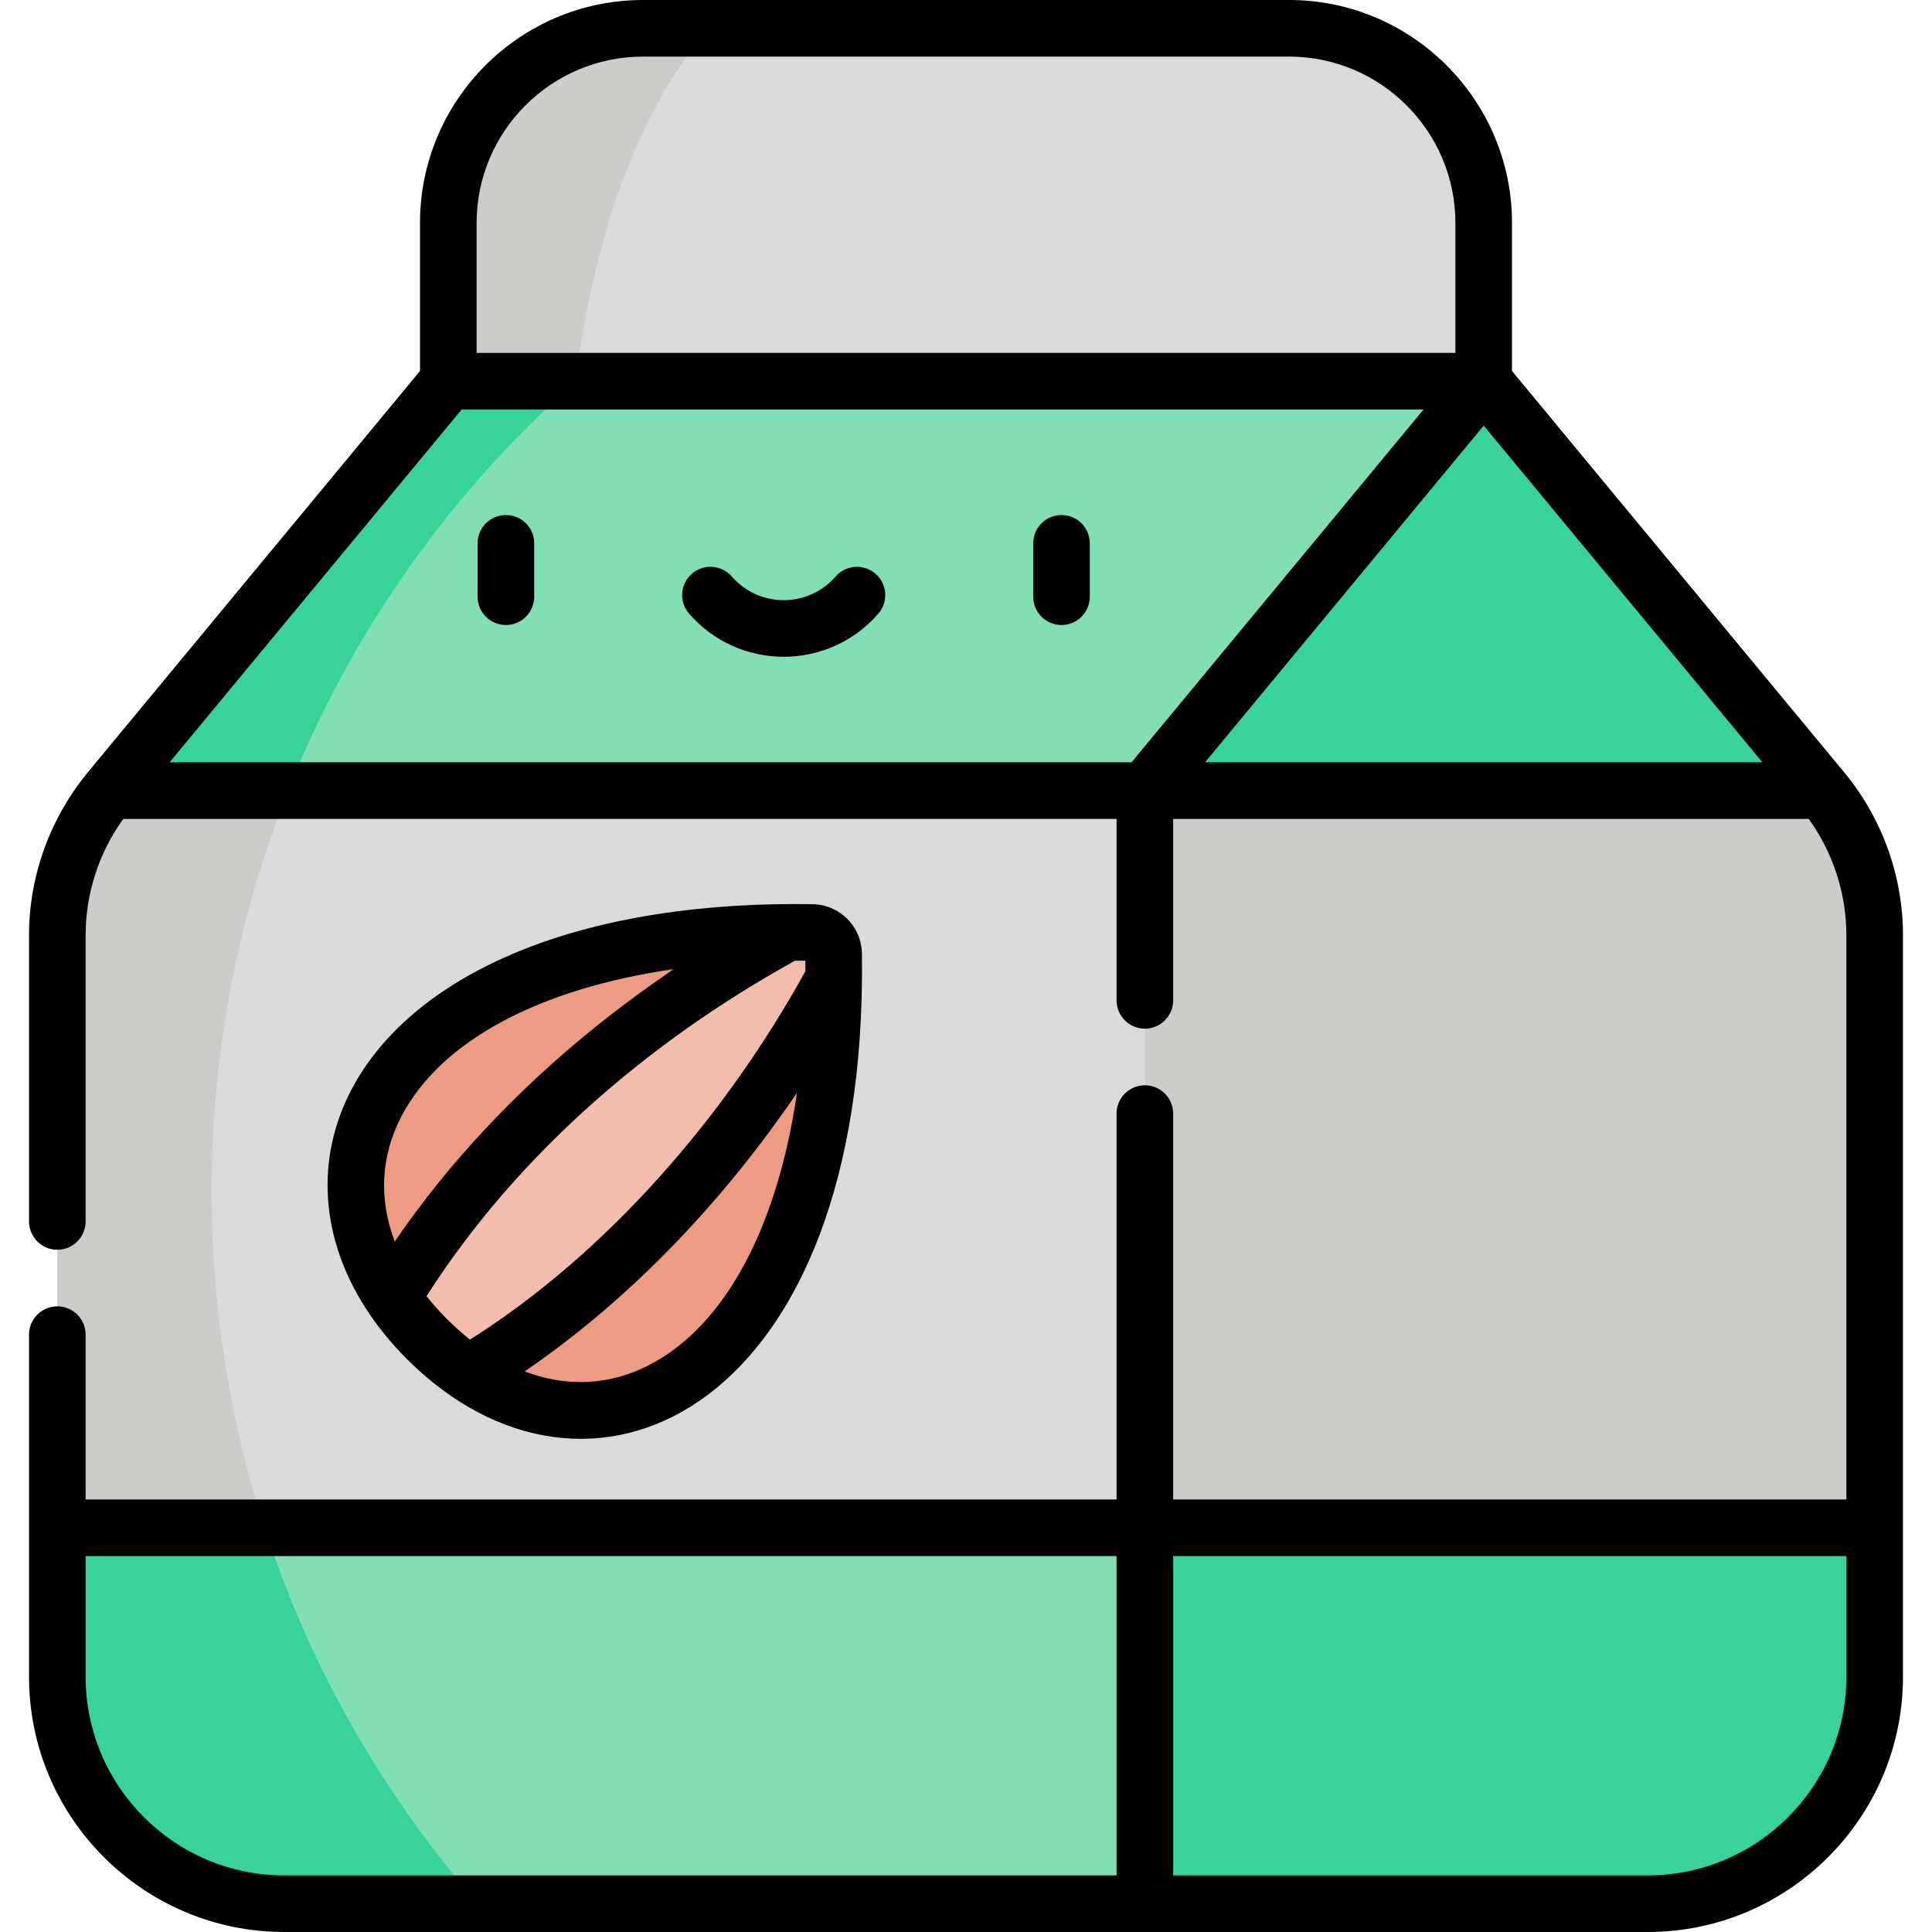 <svg id="Capa_1" enable-background="new 0 0 512 512" height="512" viewBox="0 0 512 512" width="512" xmlns="http://www.w3.org/2000/svg"><g><g><path d="m303.4 209.519 96.705 97.678-96.705 97.678-136.069 49.812-152.142-49.812v-157.01c0-13.997 4.887-27.559 13.811-38.347l167.389-40.623z" fill="#dadada"/><path d="m341.595 7.5h-171.187c-28.499 0-51.603 23.103-51.603 51.603v72.978h274.393v-72.979c0-28.499-23.103-51.602-51.603-51.602z" fill="#dadada"/><path d="m56.082 315.808c0-42.528 9.225-82.869 25.734-119.107l-52.816 12.818c-8.924 10.787-13.811 24.35-13.811 38.346v157.01l62.464 20.451c-13.889-33.714-21.571-70.706-21.571-109.518z" fill="#ccccca"/><path d="m152.705 101.022s4.747-58.424 35.144-93.522h-17.442c-28.499 0-51.603 23.103-51.603 51.603v61.4z" fill="#ccccca"/><path d="m393.2 101.022-.002 54.248-89.798 54.249h-274.4l89.81-108.497z" fill="#80dfb5"/><path d="m496.81 247.865v157.01l-96.705 49.812-96.705-49.812v-195.356l96.705-29.513 82.895 29.513c8.924 10.787 13.81 24.349 13.81 38.346z" fill="#ccccca"/><path d="m303.4 404.875 89.8 49.812-89.8 49.813h-228.061c-33.222 0-60.15-26.928-60.15-60.15v-39.475z" fill="#80dfb5"/><path d="m483 209.519h-179.6l89.8-108.497z" fill="#36d39a"/><path d="m496.81 404.875v39.475c0 33.222-26.928 60.15-60.15 60.15h-133.26v-99.625z" fill="#36d39a"/><path d="m124.197 364.052c42.503 28.74 95.862-6.288 96.74-104.764z" fill="#ed9b83"/><path d="m103.993 343.848 104.771-96.748c-98.483.886-133.511 54.245-104.771 96.748z" fill="#ed9b83"/><path d="m220.916 252.839c-.044-3.133-2.577-5.666-5.717-5.717-2.16-.037-4.297-.037-6.413-.029-.015 0-.022.007-.022.007-27.774 15.066-74.171 45.987-104.771 96.748 2.548 3.777 5.608 7.467 9.173 11.032s7.255 6.625 11.032 9.173c50.753-30.592 81.675-76.99 96.74-104.764.015-2.124.007-4.268-.022-6.45z" fill="#f3bdae"/><g fill="#36d39a"><path d="m70.136 404.875h-54.947v39.475c0 33.222 26.927 60.149 60.15 60.149h51.39c-25.062-28.646-44.507-62.44-56.593-99.624z"/><path d="m152.705 101.022h-33.895l-89.81 108.497h47.351c16.737-42.081 43.105-79.184 76.354-108.497z"/></g></g><g><path d="m504.31 247.865c0-15.704-5.516-31.021-15.532-43.127l-88.08-106.419v-39.216c0-32.59-26.514-59.103-59.103-59.103h-171.188c-32.589 0-59.103 26.513-59.103 59.103v39.224l-88.082 106.409v.001c-.412.728-15.533 16.971-15.533 43.128v75.83c0 4.142 3.358 7.5 7.5 7.5s7.5-3.358 7.5-7.5v-75.83c0-11.074 3.525-21.901 9.986-30.847h263.225v48.092c0 4.142 3.358 7.5 7.5 7.5s7.5-3.358 7.5-7.5v-48.092h168.424c6.461 8.946 9.986 19.773 9.986 30.847v149.51h-178.41v-102.264c0-4.142-3.358-7.5-7.5-7.5s-7.5 3.358-7.5 7.5v102.265h-273.211v-43.68c0-4.142-3.358-7.5-7.5-7.5s-7.5 3.358-7.5 7.5v51.18 39.475c0 37.301 30.348 67.649 67.65 67.649h361.322c37.302 0 67.65-30.347 67.65-67.649-.001-24.351-.001-171.897-.001-196.486zm-333.903-232.865h171.188c24.318 0 44.103 19.785 44.103 44.103v34.419h-259.393v-34.419c0-24.318 19.784-44.103 44.102-44.103zm-125.463 187.019 77.394-93.497h254.918l-77.385 93.497zm274.399 0c7.674-9.272 65.618-79.28 73.856-89.234l73.856 89.234zm-296.654 242.331v-31.975h273.211v84.625h-220.561c-29.031 0-52.65-23.619-52.65-52.65zm413.971 52.65h-125.76v-84.624h178.41v31.975c0 29.03-23.618 52.649-52.65 52.649z"/><path d="m134.069 136.486c-4.142 0-7.5 3.358-7.5 7.5v14.147c0 4.142 3.358 7.5 7.5 7.5s7.5-3.358 7.5-7.5v-14.147c0-4.142-3.358-7.5-7.5-7.5z"/><path d="m281.311 136.486c-4.142 0-7.5 3.358-7.5 7.5v14.147c0 4.142 3.358 7.5 7.5 7.5s7.5-3.358 7.5-7.5v-14.147c0-4.142-3.358-7.5-7.5-7.5z"/><path d="m232.028 152.058c-3.123-2.722-7.86-2.397-10.582.726-7.272 8.343-20.218 8.369-27.512 0-2.722-3.123-7.459-3.448-10.582-.727s-3.448 7.459-.727 10.582c13.238 15.191 36.85 15.236 50.128 0 2.722-3.122 2.397-7.859-.725-10.581z"/><path d="m215.325 239.623c-27.01-.451-56.665 2.968-81.533 14.07-53.159 23.734-60.346 72.073-25.931 106.49 47.644 47.644 119.543 14.943 120.575-100.828.015-1.713-.023-6.724-.022-6.622-.1-7.233-5.852-12.992-13.089-13.11zm-90.781 115.388c-4.157-3.301-8.22-7.366-11.511-11.511 23.906-37.43 58.949-67.529 97.674-88.912.891.001 1.813.003 2.727.011.008.923.011 1.84.011 2.752-20.898 37.986-52.221 74.507-88.901 97.66zm-18.117-59.263c10.486-19.965 36.522-33.753 72.003-38.909-4.12 3.32-43.401 27.624-73.82 72.176-4.287-11.223-3.717-22.73 1.817-33.267zm65.872 65.869c-10.539 5.536-22.044 6.105-33.268 1.817 28.639-19.555 53.051-45.705 72.171-73.816-5.153 35.478-18.939 61.513-38.903 71.999z"/></g></g></svg>